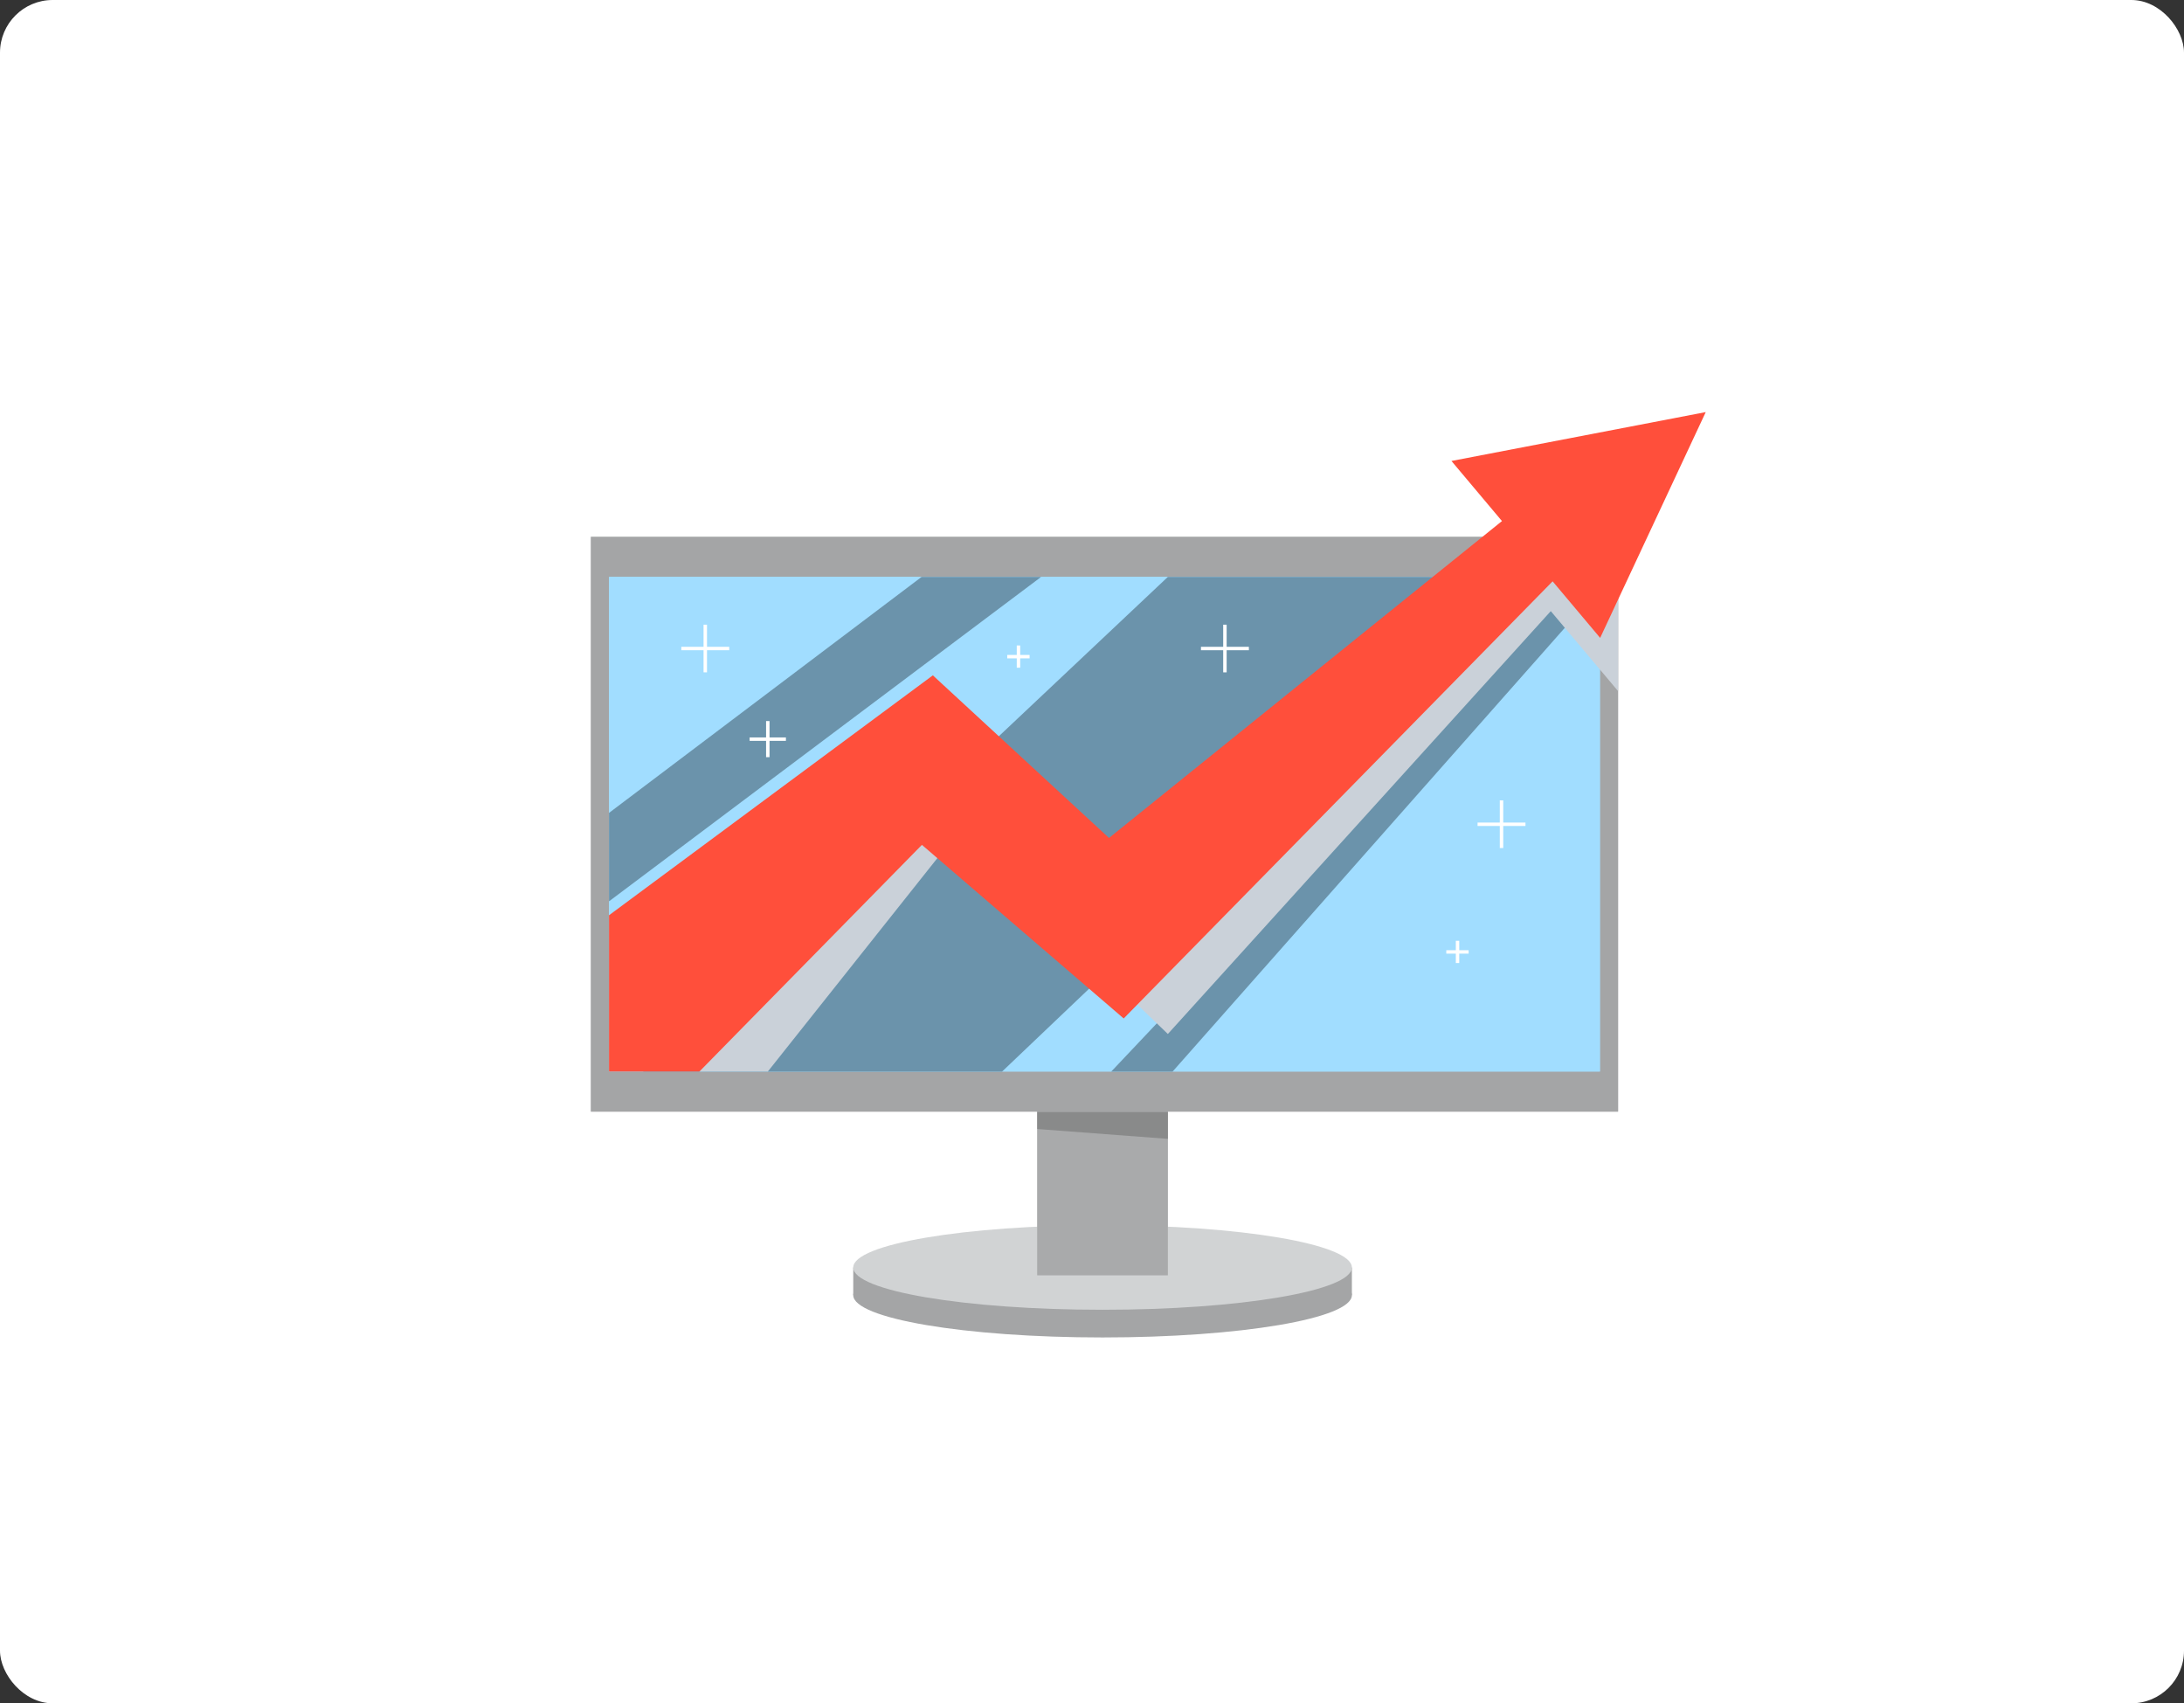 <svg width="622" height="485" viewBox="0 0 622 485" fill="none" xmlns="http://www.w3.org/2000/svg">
<rect x="0" y="0" width="622" height="485" fill="#333333" stroke="none"/>
<rect width="622" height="485" rx="15" fill="white"/>
<path d="M314.009 380.826C353.225 380.826 385.015 375.435 385.015 368.785C385.015 362.135 353.225 356.744 314.009 356.744C274.794 356.744 243.003 362.135 243.003 368.785C243.003 375.435 274.794 380.826 314.009 380.826Z" fill="#A4A5A6"/>
<path d="M385.015 360.902H243.003V368.785H385.015V360.902Z" fill="#A4A5A6"/>
<path d="M314.009 372.943C353.225 372.943 385.015 367.552 385.015 360.902C385.015 354.252 353.225 348.861 314.009 348.861C274.794 348.861 243.003 354.252 243.003 360.902C243.003 367.552 274.794 372.943 314.009 372.943Z" fill="#D1D3D4"/>
<path d="M332.587 300.82H295.413V363.112H332.587V300.82Z" fill="#BDBEBF"/>
<path d="M332.587 300.82H295.413V363.112H332.587V300.82Z" fill="#A9AAAB"/>
<path d="M295.413 321.475L332.604 324.277V312.288H295.413V321.475Z" fill="#898A8A"/>
<path d="M460.832 152.852H168.27V316.533H460.832V152.852Z" fill="#D1D3D4"/>
<path d="M460.832 152.852H168.27V316.533H460.832V152.852Z" fill="#A4A5A6"/>
<path d="M455.654 164.265H173.448V305.1H455.654V164.265Z" fill="#A1DDFF"/>
<path d="M455.654 164.265H173.448V305.1H455.654V164.265Z" fill="#A1DDFF"/>
<path d="M183.157 305.12H285.389L433.367 164.267H332.604L183.157 305.12Z" fill="#6B93AB"/>
<path d="M333.951 305.12L455.654 167.451V164.267H449.636L316.475 305.12H333.951Z" fill="#6B93AB"/>
<path d="M173.448 231.465V256.643L296.515 164.267H262.473L173.448 231.465Z" fill="#6B93AB"/>
<path d="M218.669 305.119L272.881 236.894L332.604 294.418L441.659 174.01L460.832 196.787V152.852L427.402 164.266L322.126 262.071L249.003 215.178L199.181 305.119H218.669Z" fill="#CAD1D9"/>
<path d="M435.816 141.872L315.846 238.599L265.674 192.297L173.448 260.61V305.119H199.181L262.56 240.565L320.027 289.998L449.584 157.984L435.816 141.872Z" fill="#FF4F3B"/>
<path d="M413.372 131.258L455.723 181.631L485.795 117.338L413.372 131.258Z" fill="#FF4F3B"/>
<path d="M219.159 205.312H218.179V215.596H219.159V205.312Z" fill="white"/>
<path d="M223.83 209.977H213.491V210.951H223.83V209.977Z" fill="white"/>
<path d="M428.119 227.898H427.14V241.47H428.119V227.898Z" fill="white"/>
<path d="M434.452 234.214H420.807V235.188H434.452V234.214Z" fill="white"/>
<path d="M349.346 177.872H348.366V191.444H349.346V177.872Z" fill="white"/>
<path d="M355.678 184.171H342.033V185.145H355.678V184.171Z" fill="white"/>
<path d="M201.351 177.872H200.371V191.444H201.351V177.872Z" fill="white"/>
<path d="M207.683 184.171H194.038V185.145H207.683V184.171Z" fill="white"/>
<path d="M415.594 267.882H414.615V274.215H415.594V267.882Z" fill="white"/>
<path d="M418.271 270.562H411.903V271.537H418.271V270.562Z" fill="white"/>
<path d="M290.55 183.789H289.571V190.123H290.55V183.789Z" fill="white"/>
<path d="M293.227 186.486H286.859V187.461H293.227V186.486Z" fill="white"/>
</svg>
